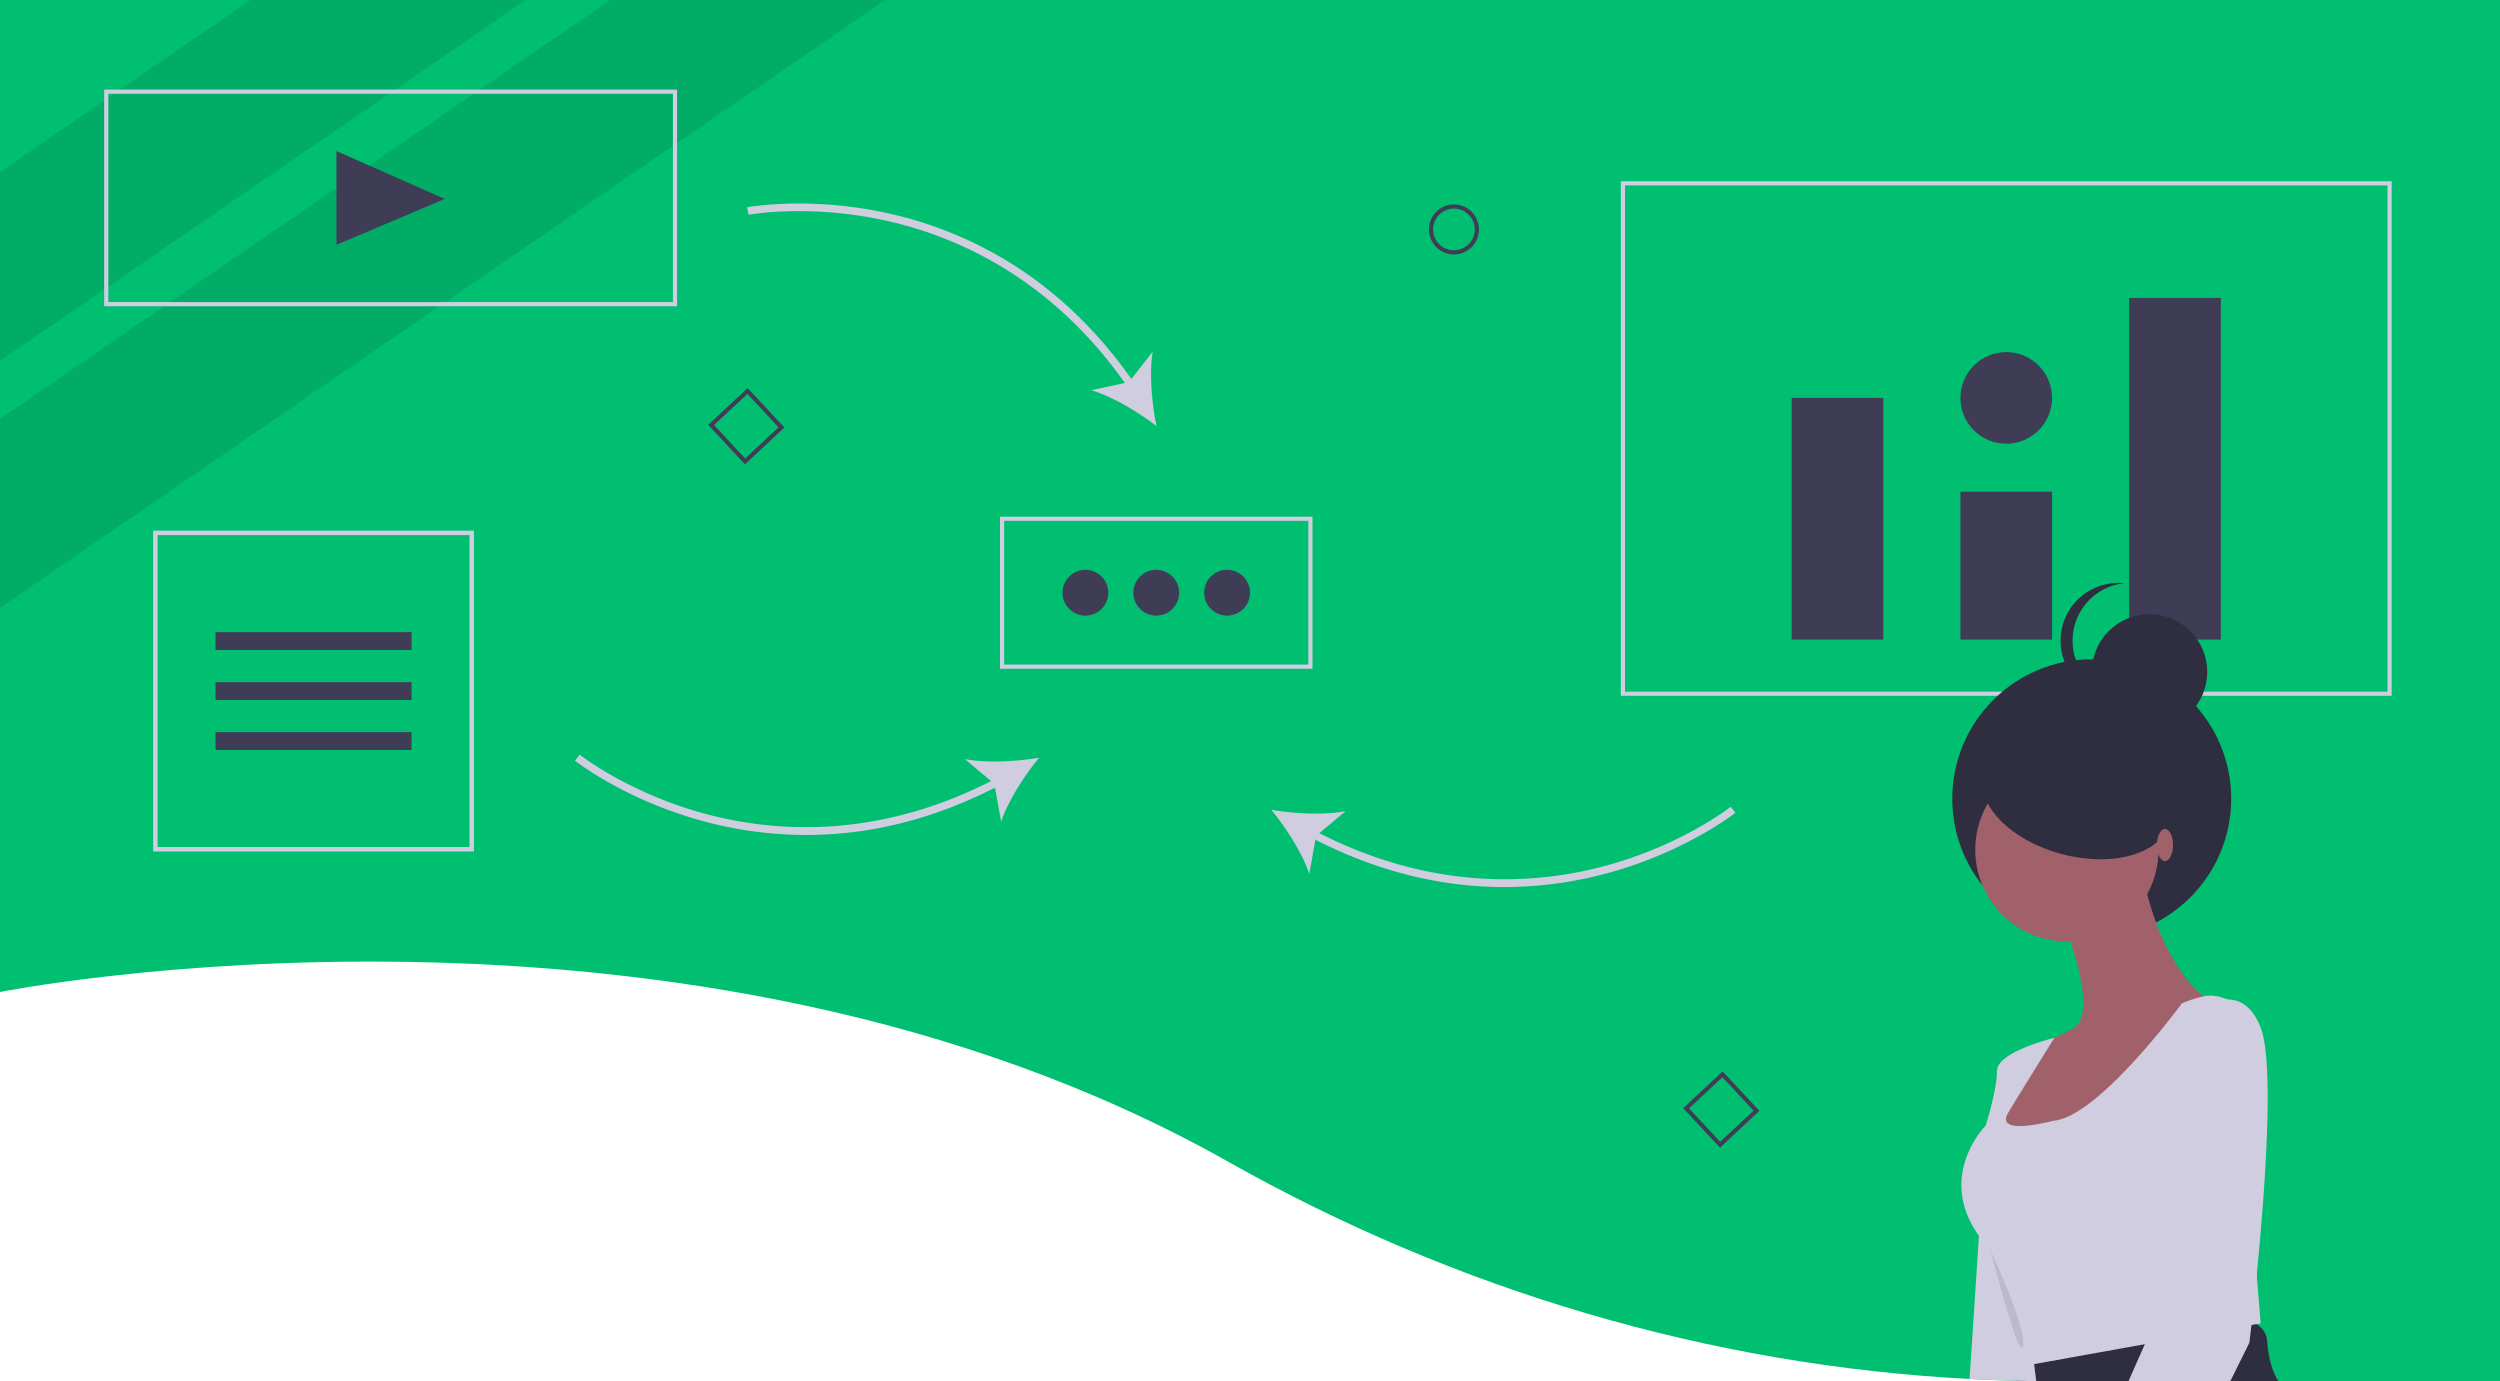 <svg id="a7bd42df-0eaf-4f58-b315-9606670bfe25" data-name="Layer 1" xmlns="http://www.w3.org/2000/svg" width="1200" height="663" viewBox="0 0 1200 663"><title>functions</title><path d="M1200-.5v663H986.44q-4.53,0-9.06-.06l-2.16-.03q-3.675-.045-7.35-.15-11.25-.27-22.46-.86C820.5,654.92,698.87,618.79,589.56,557.14,328.79,410.05,0,475.65,0,475.65V-.5Z" transform="translate(0 0.5)" fill="#01bf71"/><polygon points="252.36 0 188.27 44 117.04 92.9 109.4 98.15 51 138.24 0 173.25 0 82.56 23 66.77 27.89 63.41 51 47.55 56.16 44 120.26 0 252.36 0" opacity="0.1"/><polygon points="425 0 324 69.34 227.04 135.9 219.4 141.15 212.33 146 0 291.76 0 201.06 80.22 146 133 109.77 137.89 106.41 228.8 44 292.9 0 425 0" opacity="0.1"/><path d="M1148,333.5H778V86.5h370Zm-368-2h366V88.5H780Z" transform="translate(0 0.5)" fill="#d0cde1"/><rect x="860" y="191" width="44" height="116" fill="#3f3d56"/><rect x="941" y="236" width="44" height="71" fill="#3f3d56"/><rect x="1022" y="143" width="44" height="164" fill="#3f3d56"/><circle cx="963" cy="191" r="22" fill="#3f3d56"/><path d="M325,146.5H50V42.5H325Zm-273-2H323V44.5H52Z" transform="translate(0 0.5)" fill="#d0cde1"/><path d="M630,320.5H480v-73H630Zm-148-2H628v-69H482Z" transform="translate(0 0.5)" fill="#d0cde1"/><polygon points="161.5 72.5 213.5 95.5 161.5 117.5 161.5 72.5" fill="#3f3d56"/><circle cx="521" cy="284.5" r="11" fill="#3f3d56"/><circle cx="555" cy="284.5" r="11" fill="#3f3d56"/><circle cx="589" cy="284.5" r="11" fill="#3f3d56"/><path d="M553.257,168.361l-10.198,13.043c-16.26-23.07-35.729-41.771-57.928-55.594a188.158,188.158,0,0,0-60.647-24.309C387.449,93.645,358.886,98.945,358.602,98.999l.686,3.584c.277-.053,28.115-5.217,64.438,2.489,32.899,6.98,79.478,26.265,116.212,78.248l-16.083,3.479c10.121,3.06,22.509,10.468,31.272,17.204C552.876,193.183,551.604,178.805,553.257,168.361Z" transform="translate(0 0.5)" fill="#d0cde1"/><path d="M830.743,386.757c-.221.176-22.564,17.77-58.336,27.841-32.334,9.105-82.482,13.687-139.129-15.183l12.611-10.564c-10.382,2.004-24.794,1.216-35.684-.668,7.028,8.531,14.848,20.663,18.248,30.675l2.954-16.295c25.132,12.846,51.068,20.332,77.15,22.229q6.711.489,13.439.488a189.386,189.386,0,0,0,51.552-7.212c36.434-10.289,59.244-28.279,59.47-28.459Z" transform="translate(0 0.5)" fill="#d0cde1"/><path d="M278.257,361.757c.221.176,22.564,17.77,58.336,27.841,32.334,9.105,82.482,13.687,139.129-15.183l-12.611-10.564c10.382,2.004,24.794,1.216,35.684-.668-7.028,8.531-14.848,20.663-18.248,30.675l-2.954-16.295c-25.132,12.846-51.068,20.332-77.15,22.229q-6.711.489-13.439.488a189.386,189.386,0,0,1-51.552-7.212c-36.434-10.289-59.244-28.279-59.47-28.459Z" transform="translate(0 0.5)" fill="#d0cde1"/><path d="M227.5,408.211h-154v-154h154ZM75.639,406.073H225.361V256.35H75.639Z" transform="translate(0 0.5)" fill="#d0cde1"/><rect x="103.444" y="303.419" width="94.111" height="8.584" fill="#3f3d56"/><rect x="103.444" y="327.419" width="94.111" height="8.584" fill="#3f3d56"/><rect x="103.444" y="351.419" width="94.111" height="8.584" fill="#3f3d56"/><path d="M685.896,109.635a12,12,0,1,1,12,12A12.013,12.013,0,0,1,685.896,109.635Zm2,0a10,10,0,1,0,10-10A10.011,10.011,0,0,0,687.896,109.635Z" transform="translate(0 0.5)" fill="#3f3d56"/><path d="M825.581,550.372,807.917,531.434l18.938-17.664L844.519,532.708ZM810.733,531.532l14.946,16.024L841.704,532.61l-14.946-16.024Z" transform="translate(0 0.5)" fill="#3f3d56"/><path d="M357.581,222.372,339.917,203.434l18.938-17.664L376.519,204.708ZM342.733,203.532l14.946,16.024L373.704,204.61l-14.946-16.024Z" transform="translate(0 0.5)" fill="#3f3d56"/><circle cx="1004.032" cy="383.394" r="66.944" fill="#2f2e41"/><path d="M1093.68,662.5H986.44q-4.53,0-9.06-.06l-2.16-.03q-3.675-.045-7.35-.15l-2.38-9.41,4.76-.81,5.72-.97,54.88-9.32,45.7-7.76a9.828,9.828,0,0,1,4.3.21,10.007,10.007,0,0,1,7.37,8.92C1088.68,649.35,1090.06,656.96,1093.68,662.5Z" transform="translate(0 0.5)" fill="#2f2e41"/><circle cx="992.111" cy="407.925" r="43.99" fill="#a0616a"/><path d="M992.111,446.784s15.435,39.359,3.087,46.305-18.522,7.718-18.522,7.718L963.556,523.188l-7.718,23.153,61.74,2.315,43.218-68.686s-20.837-10.805-31.642-57.11Z" transform="translate(0 0.5)" fill="#a0616a"/><path d="M1072.76,481.127s-7.85-5.158-15.116-3.351a56.17,56.17,0,0,0-10.352,3.351s-40.131,54.795-61.74,56.338c0,0-28.555,7.718-21.609-3.859s22.165-35.942,22.165-35.942-27.567,6.615-27.567,15.876-5.402,26.24-5.402,26.24-26.24,26.24,0,57.11,16.207,58.653,16.207,58.653l115.763-20.837Z" transform="translate(0 0.5)" fill="#d0cde1"/><path d="M967.87,662.26q-11.25-.27-22.46-.86l4.48-68.68.93-14.35,20.84,39.36s1.86,13.75,4.31,33.34c.14,1.05.27,2.11.41,3.2.32,2.64.66,5.37,1,8.17l-2.16-.03Q971.545,662.365,967.87,662.26Z" transform="translate(0 0.5)" fill="#d0cde1"/><circle cx="1031.769" cy="322.519" r="27.701" fill="#2f2e41"/><path d="M994.835,307.014a27.704,27.704,0,0,1,24.816-27.551,28.007,28.007,0,0,0-2.886-.15,27.701,27.701,0,0,0,0,55.402,28.007,28.007,0,0,0,2.886-.15A27.704,27.704,0,0,1,994.835,307.014Z" transform="translate(0 0.5)" fill="#2f2e41"/><ellipse cx="996.693" cy="382.667" rx="27.701" ry="46.168" transform="translate(370.889 1248.152) rotate(-75.118)" fill="#2f2e41"/><path d="M1083.24,611.41c-.9,9.18-1.75,17.08-2.39,22.79-.06.45-.1.88-.15,1.3-.61,5.35-.99,8.47-.99,8.47L1070.54,662.5H1021.66c2.82-6.44,5.48-12.45,7.86-17.79.46-1.01.9-2,1.33-2.96,5.35-11.87,9.11-19.79,9.88-20.55,3.09-3.09,12.74-135.44,12.74-135.44s7.48-6.41,15.68-6.5h.01c5.73-.07,11.82,2.96,15.95,13.44C1091.85,509.82,1087.09,572.31,1083.24,611.41Z" transform="translate(0 0.5)" fill="#d0cde1"/><path d="M955.459,599.732s17.031,36.114,15.651,45.77S955.459,599.732,955.459,599.732Z" transform="translate(0 0.5)" opacity="0.1"/><ellipse cx="1039.188" cy="405.609" rx="3.859" ry="7.718" fill="#a0616a"/></svg>